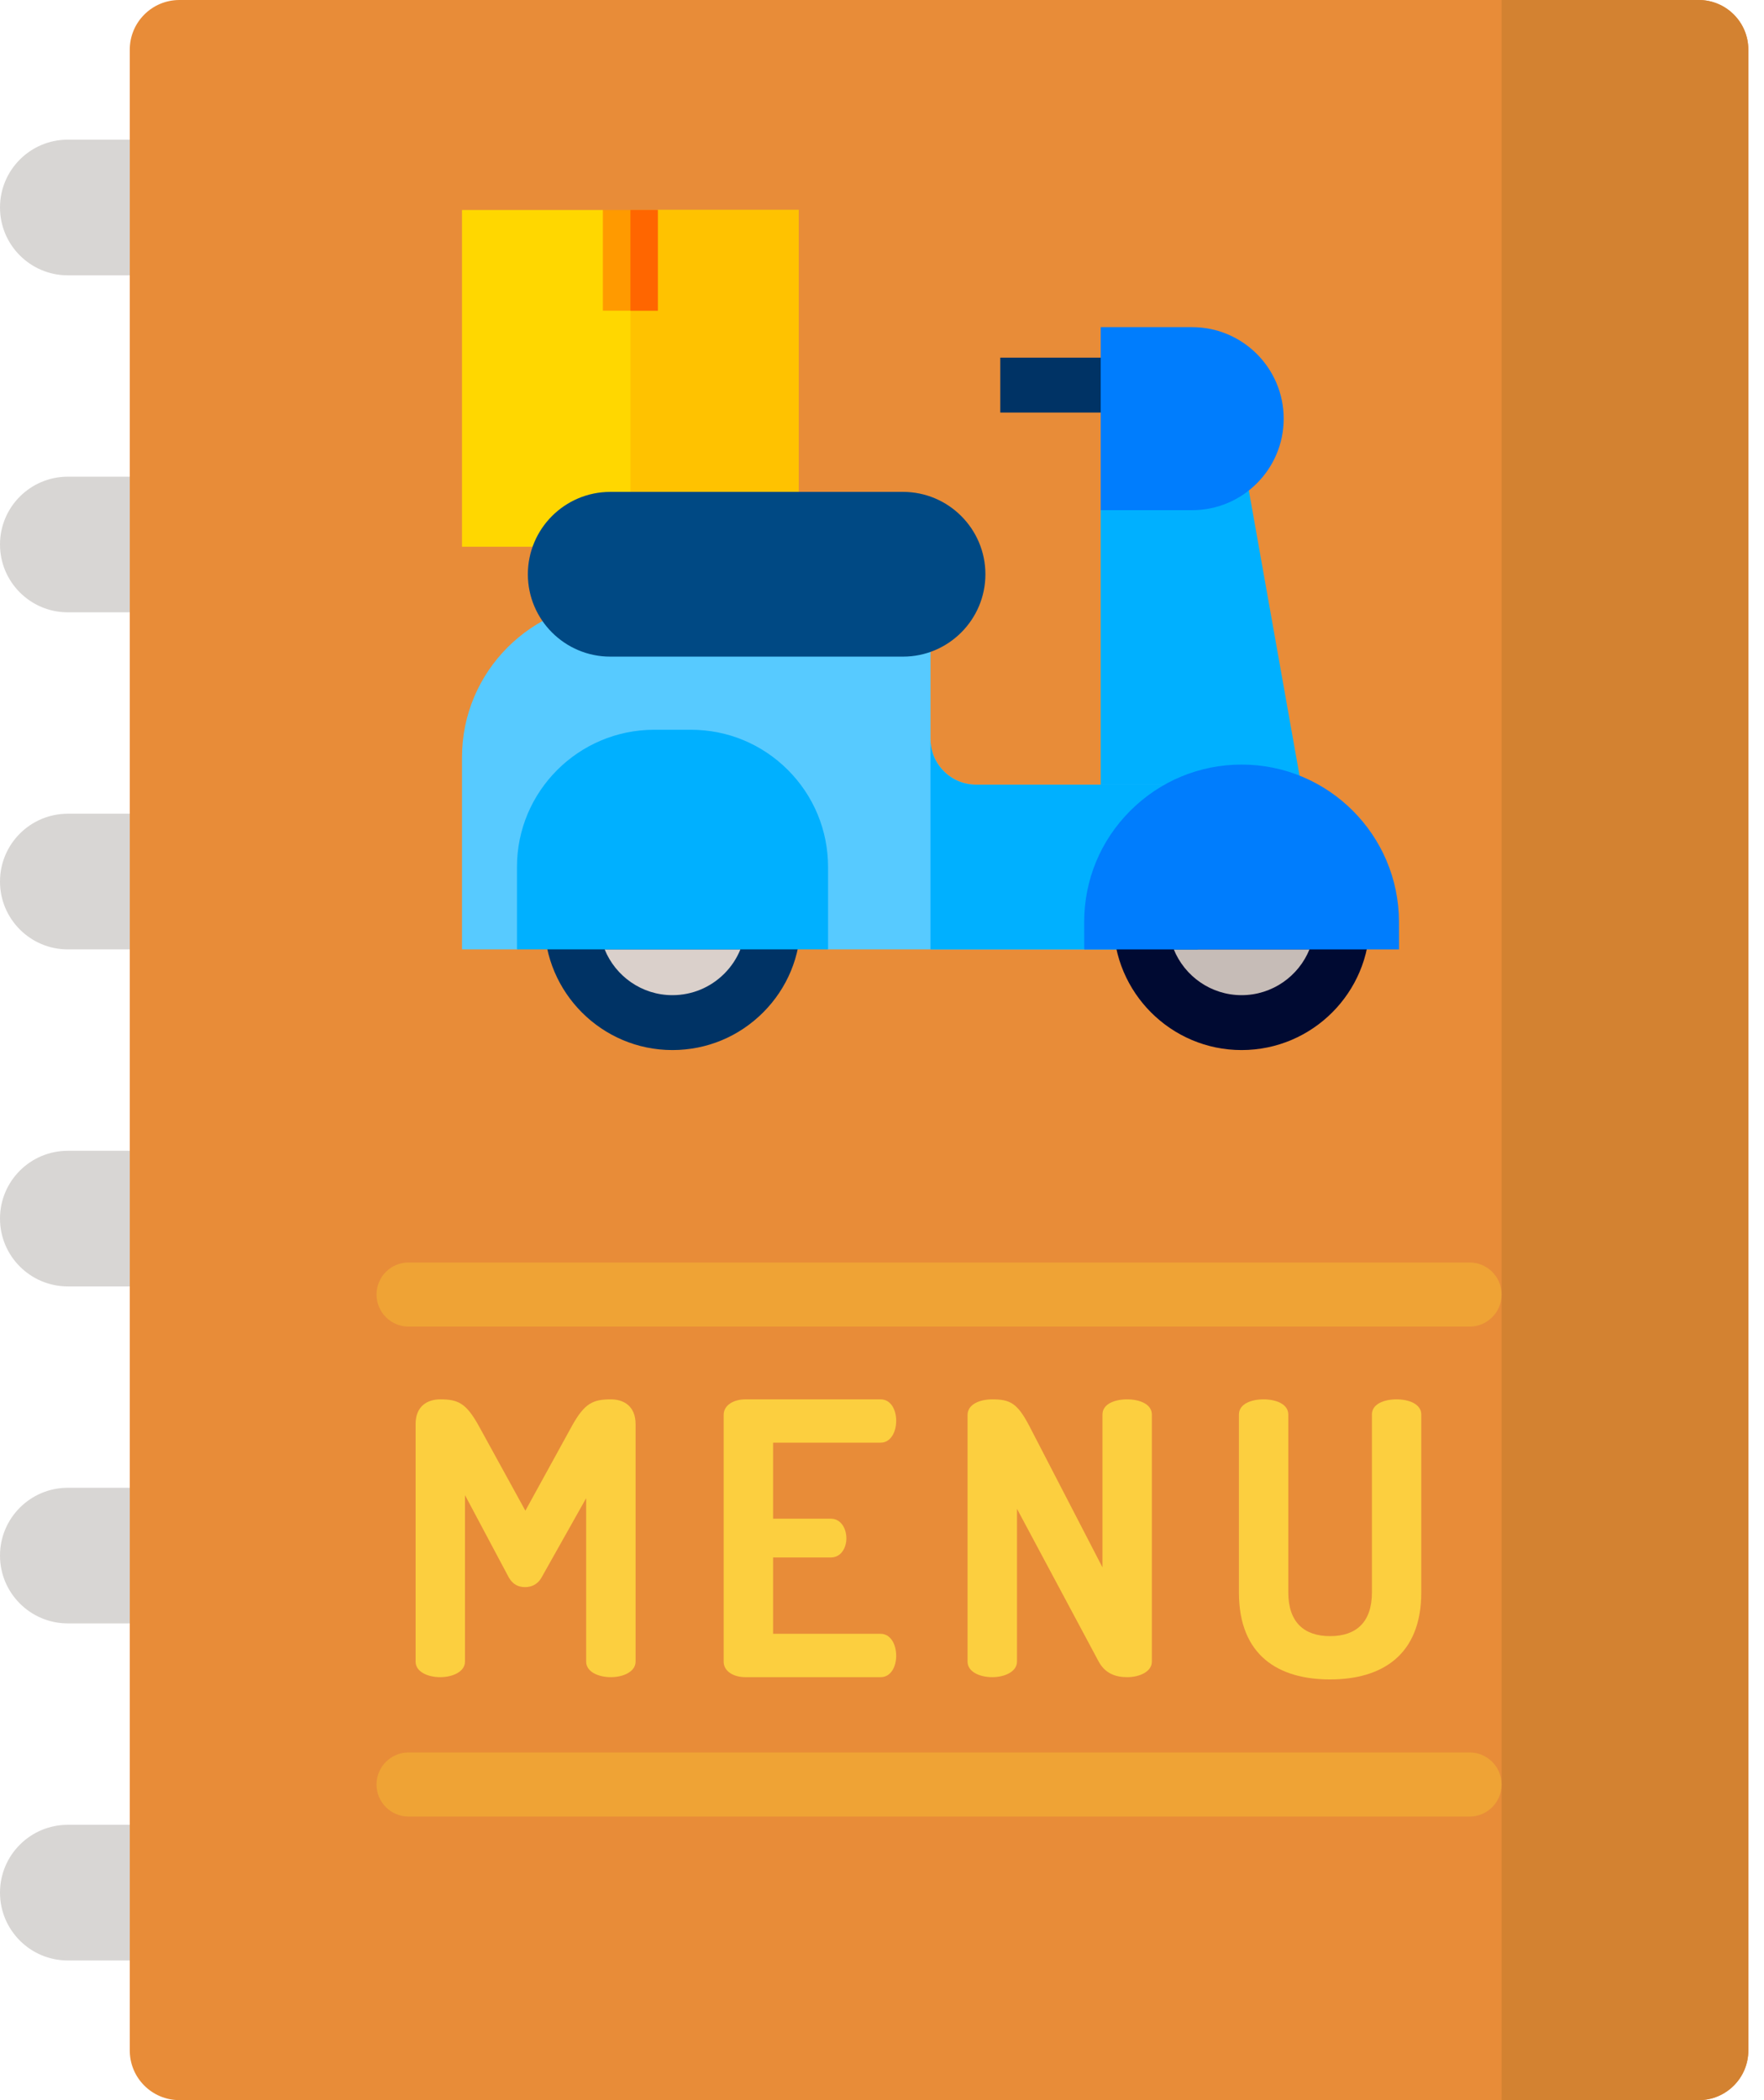 <svg width="42" height="50" viewBox="0 0 42 50" fill="none" xmlns="http://www.w3.org/2000/svg">
<path d="M4.913 6.555H1.615C0.723 6.555 0 5.832 0 4.94C0 4.048 0.723 3.325 1.615 3.325H4.913C5.805 3.325 6.528 4.048 6.528 4.94C6.528 5.832 5.805 6.555 4.913 6.555Z" fill="#D8D6D4"/>
<path d="M4.913 14.578H1.615C0.723 14.578 0 13.855 0 12.963C0 12.072 0.723 11.349 1.615 11.349H4.913C5.805 11.349 6.528 12.072 6.528 12.963C6.528 13.855 5.805 14.578 4.913 14.578Z" fill="#D8D6D4"/>
<path d="M4.913 22.603H1.615C0.723 22.603 0 21.88 0 20.988C0 20.096 0.723 19.373 1.615 19.373H4.913C5.805 19.373 6.528 20.096 6.528 20.988C6.528 21.88 5.805 22.603 4.913 22.603Z" fill="#D8D6D4"/>
<path d="M4.913 30.627H1.615C0.723 30.627 0 29.904 0 29.012C0 28.12 0.723 27.398 1.615 27.398H4.913C5.805 27.398 6.528 28.12 6.528 29.012C6.528 29.904 5.805 30.627 4.913 30.627Z" fill="#D8D6D4"/>
<path d="M4.913 38.65H1.615C0.723 38.65 0 37.927 0 37.035C0 36.144 0.723 35.421 1.615 35.421H4.913C5.805 35.421 6.528 36.144 6.528 37.035C6.528 37.927 5.805 38.65 4.913 38.65Z" fill="#D8D6D4"/>
<path d="M4.913 46.675H1.615C0.723 46.675 0 45.952 0 45.06C0 44.168 0.723 43.445 1.615 43.445H4.913C5.805 43.445 6.528 44.168 6.528 45.06C6.528 45.952 5.805 46.675 4.913 46.675Z" fill="#D8D6D4"/>
<path d="M40.446 50H4.272C3.619 50 3.09 49.471 3.09 48.819V1.181C3.09 0.529 3.619 0 4.272 0H40.446C41.098 0 41.627 0.529 41.627 1.181V48.819C41.627 49.471 41.098 50 40.446 50Z" fill="#E88C38"/>
<path d="M40.446 0H35.754V50H40.446C41.098 50 41.627 49.471 41.627 48.819V1.181C41.627 0.529 41.098 0 40.446 0V0Z" fill="#D38231"/>
<path d="M12.898 37.55C12.799 37.731 12.645 37.786 12.5 37.786C12.355 37.786 12.21 37.731 12.111 37.55L11.071 35.596V39.559C11.071 39.803 10.772 39.93 10.483 39.93C10.184 39.93 9.895 39.803 9.895 39.559V33.905C9.895 33.47 10.184 33.316 10.483 33.316C10.908 33.316 11.098 33.407 11.396 33.941L12.509 35.967L13.622 33.941C13.92 33.407 14.119 33.316 14.545 33.316C14.843 33.316 15.133 33.47 15.133 33.905V39.559C15.133 39.803 14.834 39.93 14.545 39.93C14.246 39.93 13.956 39.803 13.956 39.559V35.669L12.898 37.55Z" fill="#FCCF3F"/>
<path d="M18.407 36.157H19.782C20.017 36.157 20.152 36.383 20.152 36.628C20.152 36.836 20.035 37.08 19.782 37.08H18.407V38.898H20.967C21.202 38.898 21.338 39.143 21.338 39.423C21.338 39.667 21.22 39.93 20.967 39.93H17.746C17.484 39.93 17.23 39.803 17.23 39.559V33.687C17.23 33.443 17.484 33.316 17.746 33.316H20.967C21.22 33.316 21.338 33.579 21.338 33.823C21.338 34.103 21.202 34.347 20.967 34.347H18.407V36.157Z" fill="#FCCF3F"/>
<path d="M26.159 39.559L24.214 35.922V39.559C24.214 39.803 23.915 39.93 23.625 39.93C23.327 39.93 23.037 39.803 23.037 39.559V33.688C23.037 33.434 23.327 33.316 23.625 33.316C24.051 33.316 24.222 33.407 24.503 33.941L26.249 37.315V33.678C26.249 33.425 26.539 33.316 26.837 33.316C27.127 33.316 27.425 33.425 27.425 33.678V39.559C27.425 39.803 27.127 39.93 26.837 39.93C26.556 39.93 26.312 39.839 26.159 39.559Z" fill="#FCCF3F"/>
<path d="M32.664 33.678C32.664 33.425 32.954 33.316 33.252 33.316C33.542 33.316 33.84 33.425 33.84 33.678V37.912C33.84 39.423 32.881 39.984 31.669 39.984C30.448 39.984 29.498 39.423 29.498 37.912V33.678C29.498 33.425 29.788 33.316 30.086 33.316C30.375 33.316 30.674 33.425 30.674 33.678V37.912C30.674 38.618 31.045 38.953 31.669 38.953C32.294 38.953 32.665 38.618 32.665 37.912V33.678H32.664Z" fill="#FCCF3F"/>
<path d="M34.989 30.057H9.729C9.307 30.057 8.965 30.398 8.965 30.82C8.965 31.242 9.307 31.584 9.729 31.584H34.989C35.411 31.584 35.752 31.242 35.752 30.82C35.752 30.398 35.411 30.057 34.989 30.057Z" fill="#EFA335"/>
<path d="M34.989 41.722H9.729C9.307 41.722 8.965 42.064 8.965 42.486C8.965 42.907 9.307 43.249 9.729 43.249H34.989C35.411 43.249 35.752 42.907 35.752 42.486C35.752 42.064 35.411 41.722 34.989 41.722Z" fill="#EFA335"/>
<path d="M23.816 8.515H27.016V9.822H23.816L23.816 8.515Z" fill="#003365"/>
<path d="M19.017 13.017H11V5H14.355L15.009 5.436L15.662 5H19.017V13.017Z" fill="#FFD700"/>
<path d="M19.018 5H15.663L15.01 5.436V13.017H19.018V5Z" fill="#FFC200"/>
<path d="M16.009 24.215C15.041 24.215 14.253 23.427 14.252 22.457L14.252 22.08H17.769L17.769 22.456C17.769 22.926 17.586 23.367 17.254 23.7C16.922 24.032 16.48 24.215 16.011 24.215C16.01 24.215 16.01 24.215 16.009 24.215Z" fill="#DAD0CB"/>
<path d="M29.562 24.172C28.632 24.172 27.876 23.416 27.875 22.486L27.875 22.124H31.248L31.248 22.485C31.249 23.415 30.493 24.171 29.563 24.172C29.563 24.172 29.562 24.172 29.562 24.172Z" fill="#C6BCB7"/>
<path d="M14.354 5H15.661V7.397H14.354V5Z" fill="#FF9A00"/>
<path d="M26.207 20.084V12.145C26.718 11.635 27.004 11.348 27.514 10.838H29.585L31.109 19.41L26.207 20.084Z" fill="#00B0FF"/>
<path d="M28.516 22.603H19.715L16.011 21.732L12.307 22.603H11V18.033C10.998 15.99 12.66 14.326 14.703 14.324H22.155V17.592C22.155 17.883 22.268 18.157 22.474 18.363C22.68 18.568 22.953 18.681 23.243 18.681H23.244H28.516V22.603Z" fill="#57CAFF"/>
<path d="M23.242 18.682C22.952 18.682 22.679 18.569 22.474 18.363C22.268 18.157 22.154 17.884 22.154 17.593V22.604H28.516V18.682H23.243C23.243 18.682 23.242 18.682 23.242 18.682Z" fill="#00B0FF"/>
<path fill-rule="evenodd" clip-rule="evenodd" d="M12.961 21.95C12.963 23.632 14.33 25 16.01 25H16.012C16.827 24.999 17.593 24.681 18.169 24.105C18.745 23.529 19.062 22.763 19.062 21.949L19.061 21.296H12.961L12.961 21.95ZM16.01 23.693C15.281 23.693 14.655 23.241 14.396 22.603H17.629C17.542 22.817 17.413 23.013 17.245 23.181C16.915 23.511 16.477 23.692 16.011 23.693H16.01Z" fill="#003365"/>
<path fill-rule="evenodd" clip-rule="evenodd" d="M26.512 21.95C26.514 23.632 27.882 25 29.562 25H29.565C31.247 24.998 32.614 23.63 32.612 21.949L32.612 21.296H26.512L26.512 21.95ZM29.562 23.693C28.832 23.693 28.206 23.241 27.947 22.603H31.178C30.919 23.241 30.293 23.692 29.563 23.693H29.562Z" fill="#000A32"/>
<path d="M33.31 22.604H25.815L25.814 21.951C25.814 20.951 26.203 20.01 26.912 19.302C27.62 18.594 28.561 18.204 29.561 18.203H29.564C31.628 18.203 33.307 19.883 33.309 21.95L33.31 22.604Z" fill="#007DFD"/>
<path d="M19.716 22.603H12.309V20.642C12.307 18.842 13.773 17.375 15.576 17.374H16.448H16.451C17.322 17.374 18.142 17.714 18.759 18.331C19.375 18.948 19.715 19.769 19.716 20.642V22.603Z" fill="#00B0FF"/>
<path d="M28.386 12.146H26.207V7.789H28.386C29.587 7.789 30.564 8.766 30.564 9.968C30.564 11.169 29.587 12.146 28.386 12.146Z" fill="#007DFD"/>
<path d="M21.501 15.633H14.529C13.448 15.633 12.568 14.753 12.568 13.672C12.568 12.591 13.448 11.711 14.529 11.711H21.501C22.582 11.711 23.462 12.591 23.462 13.672C23.462 14.753 22.582 15.633 21.501 15.633Z" fill="#004984"/>
<path d="M15.01 5H15.663V7.397H15.01V5Z" fill="#FF6600"/>
</svg>
